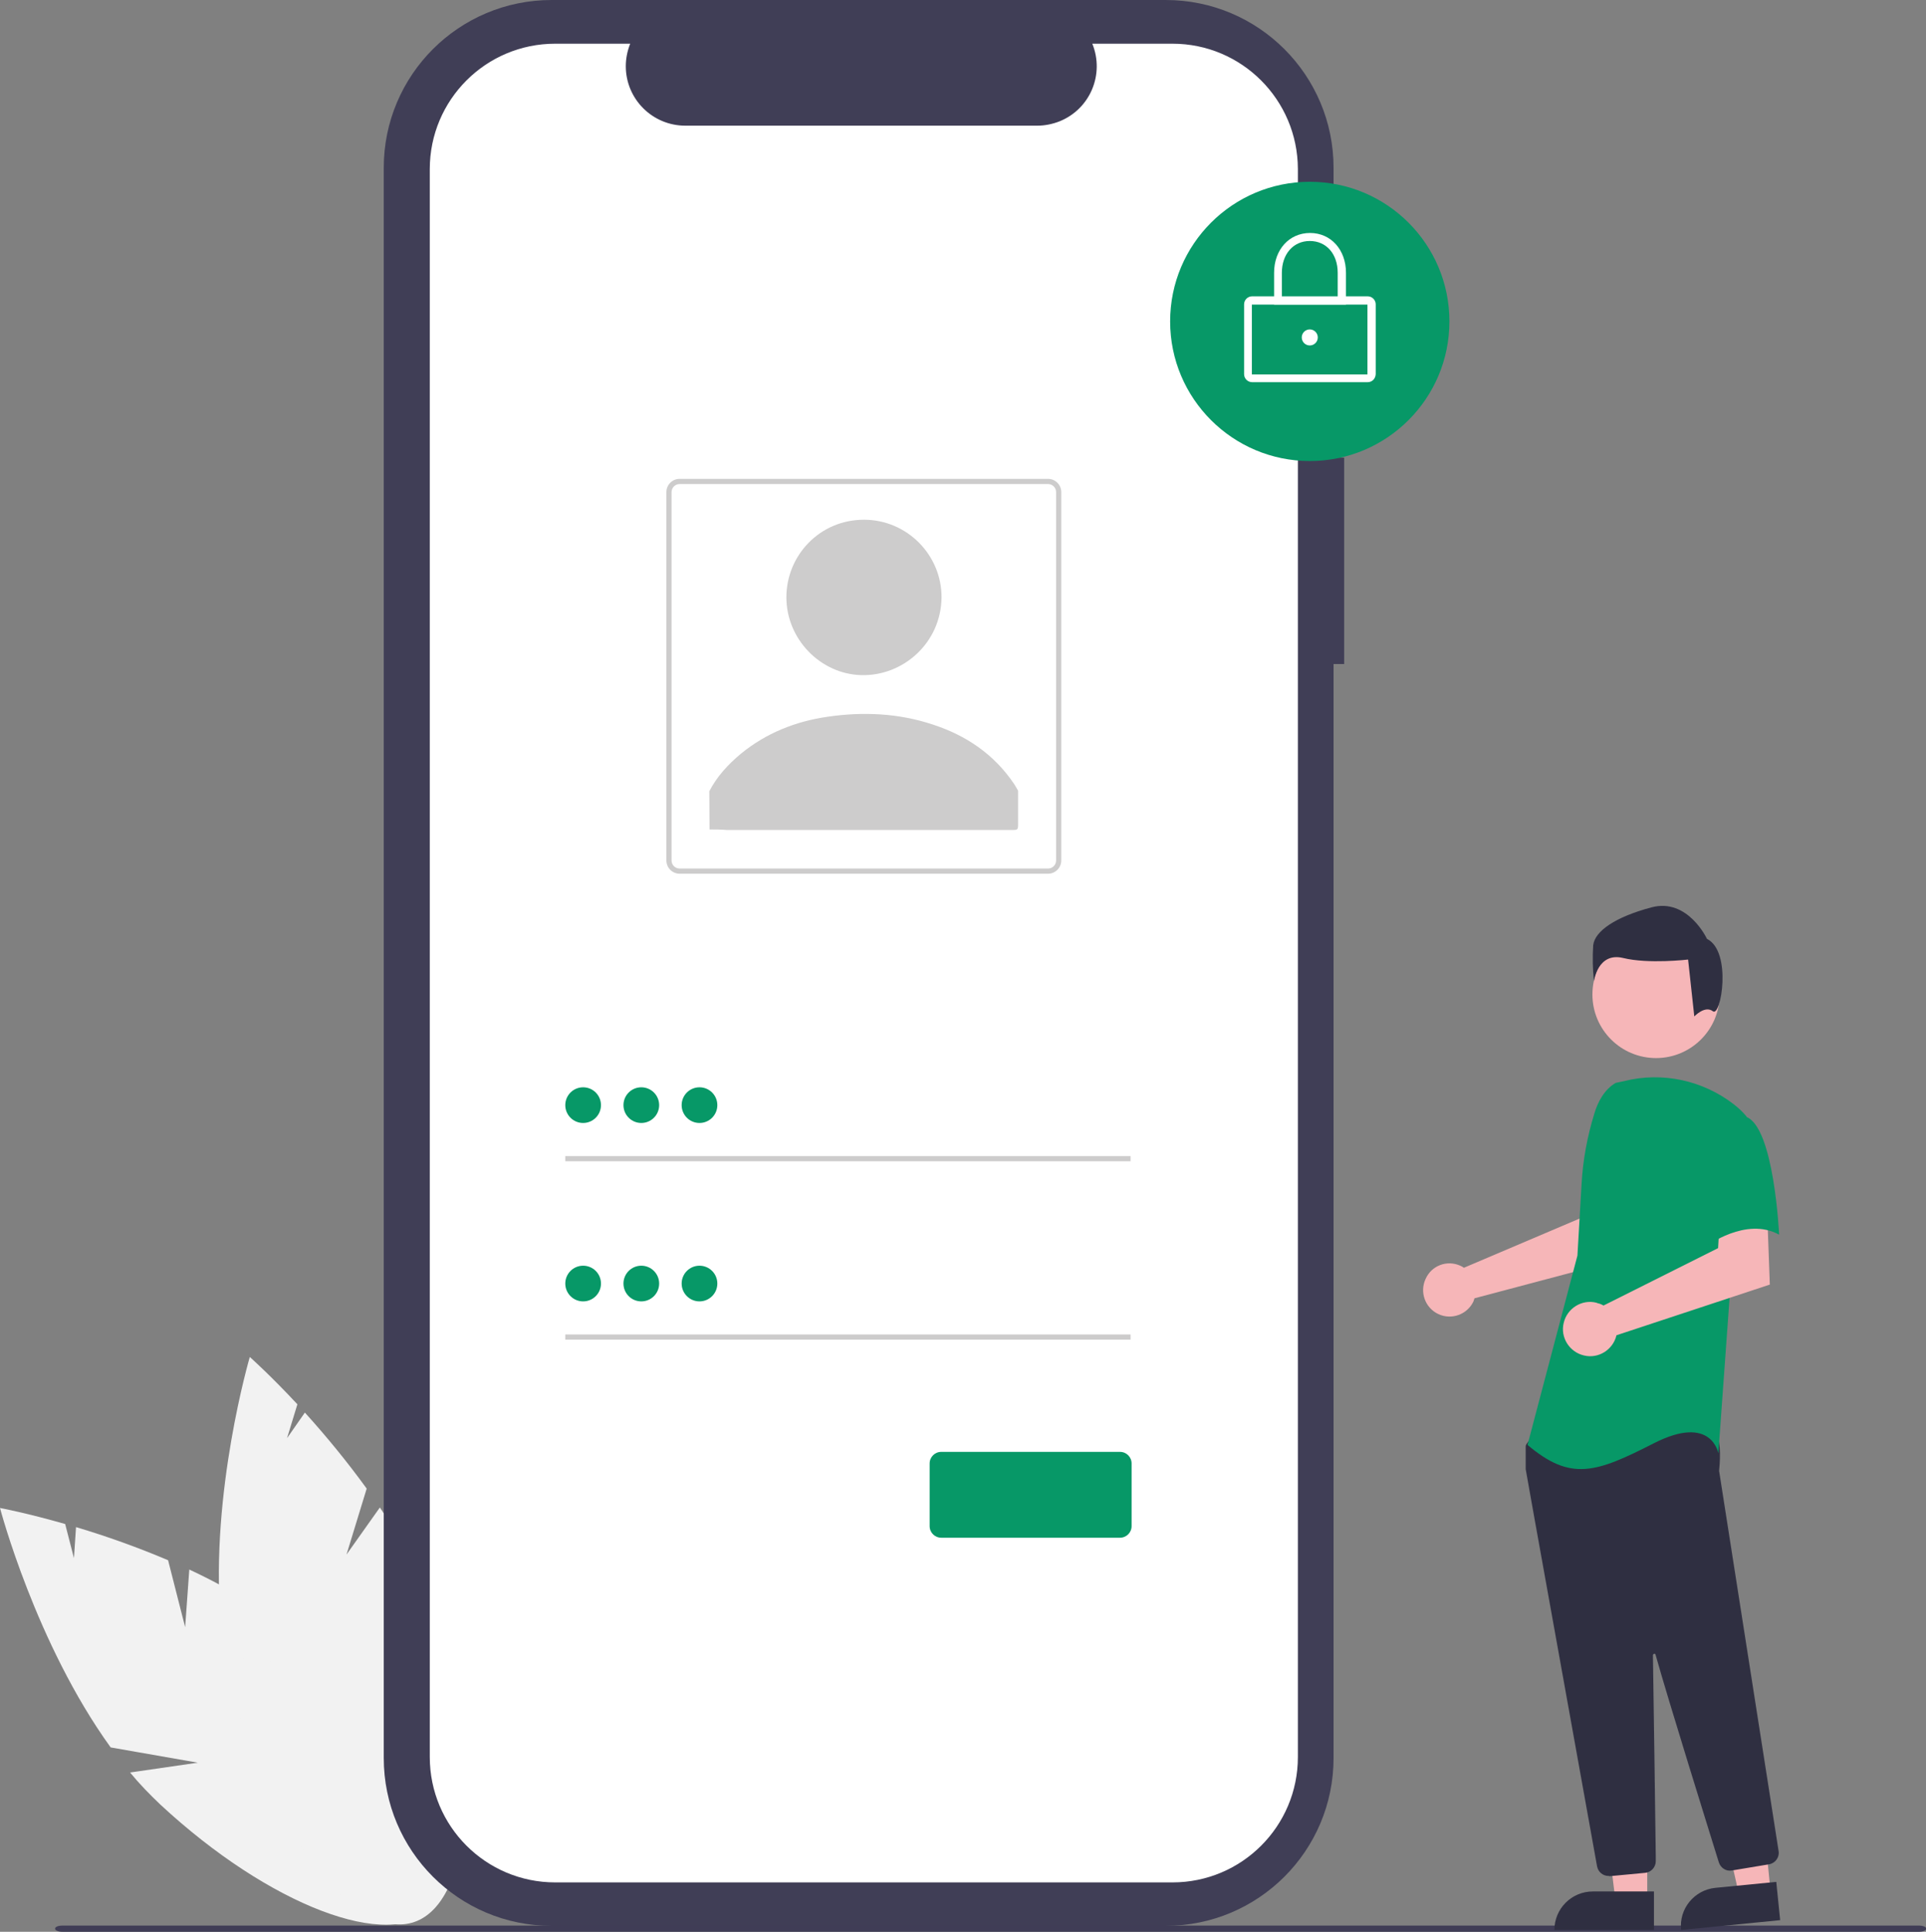 <?xml version="1.0" encoding="utf-8"?>
<!-- Generator: Adobe Illustrator 25.0.0, SVG Export Plug-In . SVG Version: 6.00 Build 0)  -->
<svg version="1.1" id="a87032b8-5b37-4b7e-a4d9-4dbfbe394641"
	 xmlns="http://www.w3.org/2000/svg" xmlns:xlink="http://www.w3.org/1999/xlink" x="0px" y="0px" viewBox="0 0 744.8 747.1"
	 style="enable-background:new 0 0 744.8 747.1;" xml:space="preserve">
<rect x="0" y="0" width="744.8" height="747.1" fill="#808080" stroke="none"/>
<style type="text/css">
	.st0{fill:#F2F2F2;}
	.st1{fill:#403E56;}
	.st2{fill:#FFFFFF;}
	.st3{fill:#CDCCCC;}
	.st4{fill:#079867;}
	.st5{fill:#403D56;}
	.st6{fill:#F6B6B8;}
	.st7{fill:#2F2F41;}
</style>
<path id="fa3b9e12-7275-481e-bee9-64fd9595a50d" class="st0" d="M71.6,629.3l-6.6-25.9c-11.6-4.9-23.5-9.2-35.6-12.8l-0.8,12
	l-3.4-13.2c-15-4.3-25.2-6.2-25.2-6.2s13.8,52.5,42.8,92.6l33.7,5.9l-26.2,3.8c3.6,4.4,7.6,8.5,11.7,12.4
	c42.1,39.1,89,57,104.8,40.1s-5.6-62.4-47.7-101.5c-13.1-12.1-29.5-21.8-45.9-29.5L71.6,629.3z"/>
<path id="bde08021-c30f-4979-a9d8-cb90b72b5ca2" class="st0" d="M134,601.2l7.8-25.5c-7.4-10.2-15.4-20-23.9-29.4l-6.9,9.9l4-13.1
	c-10.6-11.4-18.4-18.3-18.4-18.3s-15.3,52.1-11.3,101.4l25.8,22.5l-24.4-10.3c0.9,5.6,2.1,11.2,3.6,16.7
	c15.8,55.2,46.7,94.8,69,88.5s27.4-56.3,11.6-111.6c-4.9-17.1-13.9-33.9-24-49L134,601.2z"/>
<path id="b3ac2088-de9b-4f7f-bc99-0ed9705c1a9d" class="st1" d="M519.8,177h-4.1V64.9c0-35.8-29-64.9-64.9-64.9H213.3
	c-35.8,0-64.9,29-64.9,64.9v615c0,35.8,29,64.9,64.9,64.9h237.5c35.8,0,64.9-29,64.9-64.9V256.8h4.1L519.8,177z"/>
<path id="b2715b96-3117-487c-acc0-20904544b5b7" class="st2" d="M453.4,16.9h-31c4.8,11.8-0.8,25.2-12.6,30
	c-2.8,1.1-5.7,1.7-8.7,1.7H265c-12.7,0-23-10.3-23-23c0-3,0.6-5.9,1.7-8.7h-29c-26.8,0-48.5,21.7-48.5,48.5l0,0v614.1
	c0,26.8,21.7,48.5,48.5,48.5h238.7c26.8,0,48.5-21.7,48.5-48.5l0,0V65.3C501.8,38.6,480.2,16.9,453.4,16.9z"/>
<path id="bbe451c3-febc-41ba-8083-4c8307a2e73e" class="st3" d="M405.3,337.9H262.8c-2.8,0-5.1-2.3-5.1-5.1V190.3
	c0-2.8,2.3-5.1,5.1-5.1h142.5c2.8,0,5.1,2.3,5.1,5.1v142.5C410.4,335.6,408.1,337.9,405.3,337.9z M262.8,187.2
	c-1.7,0-3.1,1.4-3.1,3.1v142.5c0,1.7,1.4,3.1,3.1,3.1h142.5c1.7,0,3.1-1.4,3.1-3.1V190.3c0-1.7-1.4-3.1-3.1-3.1H262.8z"/>
<rect id="bb28937d-932f-4fdf-befe-f406e51091fe" x="218.6" y="447.1" class="st3" width="218.6" height="2"/>
<circle id="fcef55fc-4968-45b2-93bb-1a1080c85fc7" class="st4" cx="225.5" cy="427.4" r="6.9"/>
<rect id="ff33d889-4c74-4b91-85ef-b4882cc8fe76" x="218.6" y="516.1" class="st3" width="218.6" height="2"/>
<circle id="e8fa0310-b872-4adf-aedd-0c6eda09f3b8" class="st4" cx="225.5" cy="496.4" r="6.9"/>
<path class="st4" d="M433.1,594.7H364c-2.5,0-4.5-2-4.5-4.5V566c0-2.5,2-4.5,4.5-4.5h69.1c2.5,0,4.5,2,4.5,4.5v24.2
	C437.6,592.7,435.6,594.7,433.1,594.7z"/>
<circle id="e12ee00d-aa4a-4413-a013-11d20b7f97f7" class="st4" cx="248" cy="427.4" r="6.9"/>
<circle id="f58f497e-6949-45c8-be5f-eee2aa0f6586" class="st4" cx="270.5" cy="427.4" r="6.9"/>
<circle id="b4d4939a-c6e6-4f4d-ba6c-e8b05485017d" class="st4" cx="248" cy="496.4" r="6.9"/>
<circle id="aff120b1-519b-4e96-ac87-836aa55663de" class="st4" cx="270.5" cy="496.4" r="6.9"/>
<path id="f1094013-1297-477a-ac57-08eac07c4bd5" class="st5" d="M742.1,747.1h-718c-1.5,0-2.8-0.5-2.8-1.2s1.2-1.2,2.8-1.2h718
	c1.5,0,2.8,0.5,2.8,1.2S743.6,747.1,742.1,747.1z"/>
<path class="st6" d="M564.7,489.5c0.5,0.2,1,0.5,1.4,0.8l44.9-19.1l1.6-11.8l17.9-0.1l-1.1,27.1l-59.2,15.7
	c-0.1,0.4-0.3,0.8-0.4,1.2c-2.4,5.1-8.5,7.3-13.6,4.9c-5.1-2.4-7.3-8.5-4.9-13.6C553.6,489.4,559.6,487.2,564.7,489.5z"/>
<polygon class="st6" points="637,735 624.7,735 618.9,687.7 637,687.7 "/>
<path class="st7" d="M616,731.5h23.6l0,0v14.9l0,0h-38.5l0,0l0,0C601.1,738.2,607.7,731.5,616,731.5z"/>
<polygon class="st6" points="684.7,731.6 672.5,732.8 662,686.3 680,684.5 "/>
<path class="st7" d="M663.4,730.1l23.5-2.3l0,0l1.5,14.8l0,0l-38.3,3.8l0,0l0,0C649.2,738.2,655.2,730.9,663.4,730.1z"/>
<circle class="st6" cx="640.4" cy="384.6" r="24.6"/>
<path class="st7" d="M622,725.5c-2.2,0-4-1.6-4.4-3.7c-6.3-35.2-27.1-150.4-27.6-153.6c0-0.1,0-0.1,0-0.2v-8.6
	c0-0.3,0.1-0.6,0.3-0.9l2.7-3.8c0.3-0.4,0.7-0.6,1.1-0.6c15.6-0.7,66.8-2.9,69.3,0.2l0,0c2.5,3.1,1.6,12.5,1.4,14.4l0,0.2l23,147
	c0.4,2.4-1.3,4.7-3.7,5.1l-14.4,2.4c-2.2,0.4-4.3-1-5-3.1c-4.4-14.2-19.3-61.9-24.5-80.4c-0.1-0.3-0.3-0.4-0.6-0.3
	c-0.2,0.1-0.4,0.3-0.4,0.5c0.3,17.6,0.9,62.5,1.1,78l0,1.7c0,2.3-1.8,4.3-4.1,4.5l-13.8,1.3C622.3,725.5,622.1,725.5,622,725.5z"/>
<path id="ae7af94f-88d7-4204-9f07-e3651de85c05" class="st4" d="M624.8,418.8c-4.3,2.5-6.9,7.2-8.3,12c-2.7,8.8-4.4,17.9-4.9,27.2
	l-1.6,27.6l-19.3,73.2c16.7,14.1,26.3,10.9,48.8-0.6s25,3.9,25,3.9l4.5-62.3l6.4-68c-1.4-1.7-3.1-3.3-4.9-4.7
	c-12-9.3-27.7-12.7-42.4-9L624.8,418.8z"/>
<path class="st6" d="M618.6,504.2c0.5,0.2,1,0.4,1.5,0.7l44.3-22.2l0.7-12l18.3-1.3l1,27.4l-59.3,19.6c-1.3,5.6-7,9.2-12.6,7.8
	c-5.6-1.3-9.2-7-7.8-12.6c1.3-5.6,7-9.2,12.6-7.8C617.7,504,618.1,504.1,618.6,504.2L618.6,504.2z"/>
<path id="a6768b0e-63d0-4b31-8462-9b2e0b00f0fd" class="st4" d="M675.2,431.9c10.9,3.9,12.8,45.6,12.8,45.6
	c-12.8-7.1-28.2,4.5-28.2,4.5s-3.2-10.9-7.1-25c-2.4-8.1-0.4-16.8,5.1-23.1C657.9,433.9,664.3,428.1,675.2,431.9z"/>
<path id="bfd7963f-0cf8-4885-9d3a-2c00bccda2e3" class="st7" d="M662.4,391.1c-3.1-2.4-7.2,2-7.2,2l-2.4-22c0,0-15.3,1.8-25.1-0.6
	s-11.3,8.9-11.3,8.9c-0.5-4.6-0.6-9.2-0.3-13.8c0.6-5.5,8.6-11,22.6-14.7s21.4,12.2,21.4,12.2C669.9,368,665.5,393.5,662.4,391.1z"
	/>
<g>
	<circle class="st4" cx="506.5" cy="124.3" r="54"/>
	<path class="st2" d="M528.9,147.8h-44.7c-1.7,0-3.1-1.4-3.1-3.1v-27c0-1.7,1.4-3.1,3.1-3.1h44.7c1.7,0,3.1,1.4,3.1,3.1v27
		C531.9,146.5,530.6,147.8,528.9,147.8z M484.1,117.8v27h44.7l0-27L484.1,117.8z"/>
	<path class="st2" d="M520.4,117.8h-27.7v-12.3c0-8.9,5.8-15.4,13.9-15.4s13.9,6.5,13.9,15.4V117.8z M495.7,114.7h21.6v-9.2
		c0-7.3-4.4-12.3-10.8-12.3s-10.8,5.1-10.8,12.3L495.7,114.7z"/>
	<circle class="st2" cx="506.5" cy="130.5" r="3.1"/>
</g>
<g>
	<path class="st3" d="M274.4,320.8c0-4.9-0.1-9.9-0.1-14.8c3-5.8,7.3-10.4,12.2-14.5c9.8-8,21.1-12.5,33.5-14.3
		c13.8-2,27.4-1.4,40.7,3c12.9,4.2,23.7,11.5,31.4,22.9c0.6,0.9,1.1,1.8,1.6,2.7c0,4.2,0,8.3,0,12.5c0,2.7,0,2.7-2.6,2.7
		c-36.7,0-73.4,0-110,0C278.9,320.8,276.7,320.8,274.4,320.8z"/>
	<path class="st3" d="M304.1,231c0-16.2,12.9-30,30-30c16.7,0,30.1,13.7,30,30.1c-0.2,17.4-14.7,30.4-31,30
		C317.3,260.7,304.1,247.2,304.1,231z"/>
</g>
</svg>
